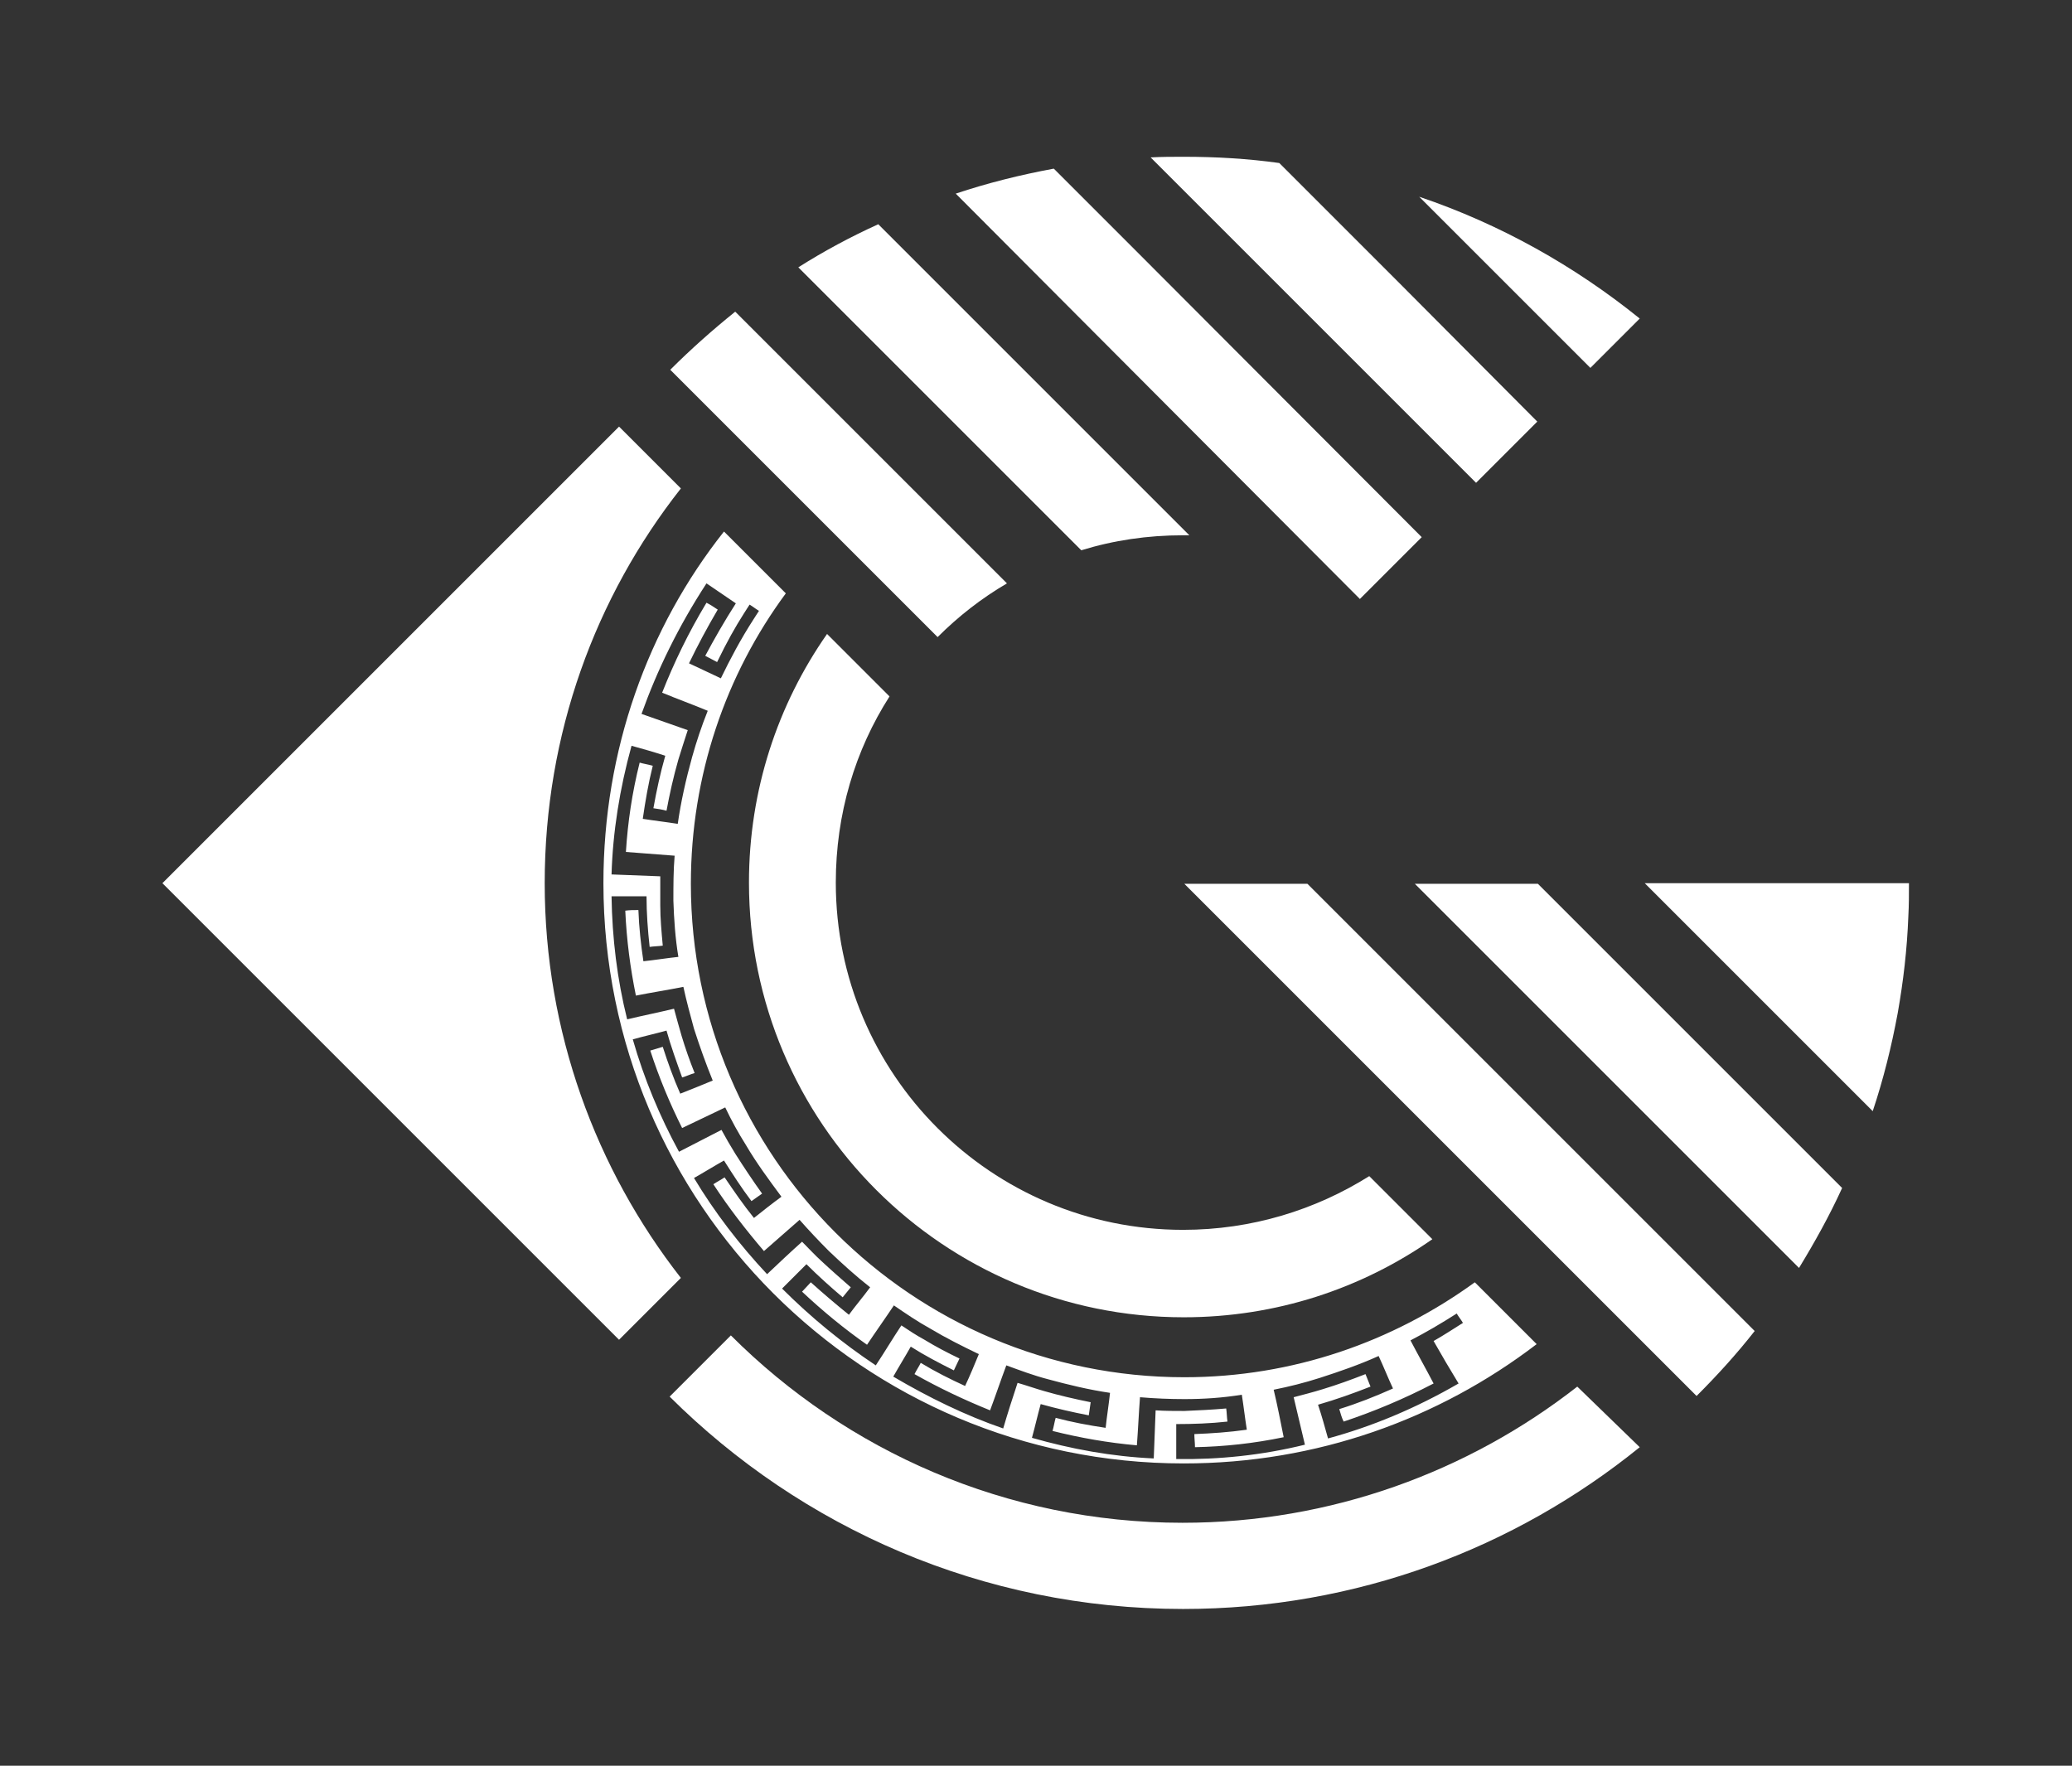 <?xml version="1.0" encoding="utf-8"?>
<!-- Generator: Adobe Illustrator 27.2.0, SVG Export Plug-In . SVG Version: 6.00 Build 0)  -->
<svg version="1.1" id="Camada_1" xmlns="http://www.w3.org/2000/svg" xmlns:xlink="http://www.w3.org/1999/xlink" x="0px" y="0px"
	 viewBox="0 0 331.7 282.7" style="enable-background:new 0 0 331.7 282.7;" xml:space="preserve">
<rect x="0" y="0" width="331.7" height="282.7" fill="#333333" stroke="none"/>
<style type="text/css">
	.st0{fill:#FFFFFF;}
</style>
<g>
	<path class="st0" d="M190.4,85.7c-0.3,0-0.7,0-1,0c-5.7,0-11.1,0.8-16.3,2.4l-10.9-10.9l-7.1-7.1h0l-10.3-10.3l-17-17
		c4.1-2.6,8.4-4.9,12.8-6.9l36.9,36.9L190.4,85.7z"/>
	<path class="st0" d="M262.5,51l-7.9,7.9l-27.4-27.4C240.2,35.9,252.1,42.6,262.5,51z"/>
	<path class="st0" d="M262.5,231.7c-20,16.2-45.4,25.9-73.1,25.9c-32.1,0-61.1-13-82.2-34l9.8-9.8c18.5,18.5,44.1,30,72.3,30
		c23.8,0,45.8-8.2,63.2-21.8L262.5,231.7z"/>
	<path class="st0" d="M227.6,86l-8.4,8.4l-1.5,1.5L153,31c5.1-1.7,10.3-3,15.7-4l12.4,12.4L227.6,86z"/>
	<path class="st0" d="M246.1,67.5l-0.1,0.1l-9.7,9.7l-26.7-26.7l-11.2-11.2l-14.2-14.2c1.8-0.1,3.5-0.1,5.3-0.1
		c5.2,0,10.3,0.3,15.3,1l18.7,18.7L246.1,67.5z"/>
	<path class="st0" d="M161.2,93.4c-4.1,2.4-7.8,5.3-11.1,8.6l-42.8-42.8c3.3-3.3,6.8-6.4,10.4-9.3L161.2,93.4z"/>
	<path class="st0" d="M280.9,213.1c-2.9,3.7-6,7.1-9.3,10.4l-9.8-9.8l-6.6-6.6l-9.8-9.8l-6.6-6.6l-49.2-49.2h19.7L280.9,213.1z"/>
	<path class="st0" d="M294.9,190.2c-2,4.4-4.4,8.7-6.9,12.8l-10.1-10.1l-6.9-6.9l-10.3-10.3v0l-34.2-34.2h19.7l11.9,11.9l7.9,7.9
		l11.1,11.1l7.3,7.3L294.9,190.2z"/>
	<line class="st0" x1="184.2" y1="25.3" x2="184.1" y2="25.3"/>
	<line class="st0" x1="227.2" y1="31.4" x2="227.2" y2="31.4"/>
	<path class="st0" d="M87.2,141.4c0,23.8,8.2,45.8,21.8,63.2l-9.9,9.9L26,141.4l73.1-73.1l0,0l9.9,9.9
		C95.3,95.6,87.2,117.5,87.2,141.4z"/>
	<path class="st0" d="M96.6,141.4c0,51.3,41.6,92.9,92.9,92.9c21.3,0,40.8-7.1,56.5-19.1l-9.9-9.9c-13.1,9.5-29.1,15.2-46.5,15.2
		c-43.6,0-79-35.4-79-79c0-17.4,5.6-33.5,15.2-46.5l-9.9-9.9C103.7,100.5,96.6,120.1,96.6,141.4z M119.1,98.2
		c0.3-0.5,0.6-0.9,0.9-1.4c0.5,0.3,1,0.7,1.5,1c-0.3,0.5-0.6,0.9-0.9,1.4c-2,3.1-3.7,6.3-5.2,9.4c-1.7-0.8-3.4-1.6-5.1-2.4
		c1.4-2.9,2.9-5.7,4.6-8.6c-0.6-0.4-1.2-0.8-1.8-1.1c-2.9,4.8-5.2,9.6-7.1,14.4c2.4,1,4.9,1.9,7.3,2.9c-1,2.5-1.8,4.9-2.5,7.4
		c-1,3.6-1.8,7.2-2.3,10.7c-1.9-0.3-3.7-0.5-5.6-0.8c0.4-2.8,0.9-5.7,1.6-8.5c-0.7-0.2-1.4-0.3-2.1-0.5c-1.2,4.8-1.9,9.5-2.2,14.3
		c2.6,0.2,5.2,0.4,7.8,0.6c-0.2,2.4-0.2,4.8-0.2,7.2c0.1,3,0.3,6,0.8,9c-1.9,0.2-3.7,0.5-5.6,0.7c-0.4-2.7-0.7-5.4-0.8-8.2
		c-0.7,0-1.4,0-2.1,0.1c0.2,4.6,0.8,9.2,1.7,13.6c2.5-0.5,5.1-0.9,7.6-1.4c0.5,2.3,1.1,4.5,1.7,6.7c0.9,2.8,1.9,5.6,3,8.3
		c-1.7,0.7-3.4,1.4-5.2,2.1c-1.1-2.5-2-5-2.8-7.5c-0.7,0.2-1.3,0.4-2,0.6c1.4,4.3,3.1,8.4,5.1,12.4c2.3-1.1,4.6-2.2,6.9-3.3
		c1,2.1,2.1,4.1,3.3,6c1.7,2.9,3.7,5.6,5.7,8.3c-1.5,1.1-2.9,2.2-4.4,3.4c-1.7-2.1-3.2-4.3-4.7-6.5c-0.6,0.4-1.2,0.7-1.8,1.1
		c2.4,3.7,5.2,7.3,8.1,10.7c1.9-1.7,3.8-3.3,5.7-5c1.5,1.7,3.1,3.4,4.7,5c2.1,2,4.3,4,6.6,5.8c-1.1,1.5-2.3,2.9-3.4,4.4
		c-2.1-1.7-4.1-3.4-6.1-5.2c-0.5,0.5-0.9,1-1.4,1.5c3.3,3.1,6.7,5.9,10.4,8.5c1.4-2.1,2.9-4.2,4.3-6.3c1.9,1.3,3.8,2.6,5.8,3.7
		c2.5,1.5,5.1,2.8,7.8,4.1c-0.7,1.7-1.4,3.4-2.2,5.1c-2.4-1.1-4.8-2.3-7.1-3.7c-0.3,0.6-0.7,1.2-1,1.8c3.9,2.2,7.9,4.1,12.1,5.8
		c0.9-2.4,1.7-4.8,2.6-7.2c2.2,0.8,4.3,1.6,6.6,2.2c3.3,0.9,6.6,1.7,10,2.2c-0.2,1.9-0.5,3.7-0.7,5.6c-2.7-0.4-5.4-0.9-8-1.6
		c-0.2,0.7-0.3,1.4-0.5,2.1c4.4,1.1,8.9,1.9,13.5,2.3c0.2-2.6,0.3-5.1,0.5-7.7c2.4,0.2,4.7,0.3,7.1,0.3c3.1,0,6.1-0.2,9.2-0.7
		c0.3,1.9,0.5,3.7,0.8,5.6c-2.8,0.4-5.7,0.6-8.4,0.7c0,0.7,0.1,1.4,0.1,2.1c4.7-0.1,9.4-0.6,14.2-1.6c-0.5-2.5-1-5.1-1.6-7.6
		c2.5-0.5,4.9-1.1,7.4-1.9c3.1-1,6.3-2.1,9.4-3.5c0.8,1.7,1.5,3.5,2.3,5.2c-2.9,1.3-5.7,2.4-8.6,3.3c0.2,0.7,0.4,1.4,0.7,2
		c4.8-1.6,9.6-3.6,14.4-6.1c-1.2-2.3-2.5-4.6-3.7-6.9c2.5-1.3,4.9-2.7,7.4-4.3c0.3,0.5,0.7,1,1,1.5c-1.6,1-3.1,2-4.7,2.9
		c1.3,2.3,2.6,4.5,4,6.8c-6.9,4-13.9,6.9-20.9,8.8c-0.5-1.8-1-3.6-1.6-5.4c2.8-0.8,5.6-1.8,8.4-2.9c-0.3-0.7-0.5-1.3-0.8-2
		c-2.3,0.9-4.5,1.7-6.8,2.4c-1.6,0.5-3.2,0.9-4.7,1.3c0.6,2.5,1.2,5.1,1.8,7.6c-6.9,1.7-13.8,2.4-20.6,2.3c0-1.9,0-3.8,0-5.6
		c2.7,0,5.5-0.1,8.2-0.4c-0.1-0.7-0.1-1.4-0.2-2.1c-2.2,0.2-4.4,0.3-6.7,0.4c-1.5,0-3.1,0-4.6-0.1c-0.1,2.6-0.2,5.2-0.3,7.7
		c-6.7-0.3-13.2-1.5-19.5-3.3c0.5-1.8,0.9-3.6,1.4-5.4c2.5,0.7,5.1,1.3,7.7,1.8c0.1-0.7,0.2-1.4,0.3-2.1c-2.5-0.5-5.1-1.1-7.5-1.8
		c-1.4-0.4-2.8-0.9-4.2-1.3c-0.8,2.4-1.6,4.9-2.3,7.3c-6.1-2.1-12-5-17.6-8.3c0.9-1.6,1.9-3.2,2.8-4.8c2.2,1.4,4.5,2.6,6.9,3.8
		c0.3-0.6,0.6-1.3,0.9-1.9c-1.9-0.9-3.8-1.9-5.6-3c-1.3-0.7-2.5-1.5-3.7-2.3c-1.4,2.1-2.7,4.3-4.1,6.4c-5.4-3.6-10.4-7.7-15-12.3
		c1.3-1.3,2.6-2.6,3.9-3.9c1.9,1.9,3.8,3.6,5.8,5.3c0.4-0.5,0.9-1.1,1.3-1.6c-1.6-1.4-3.2-2.8-4.7-4.2c-1.1-1-2.1-2.1-3.1-3.1
		c-1.9,1.7-3.7,3.4-5.6,5.2c-4.4-4.7-8.4-9.9-11.7-15.4c1.6-0.9,3.2-1.9,4.8-2.8c1.4,2.2,2.8,4.4,4.4,6.5c0.6-0.4,1.1-0.8,1.7-1.2
		c-1.5-2.1-2.9-4.2-4.3-6.4c-0.8-1.3-1.5-2.5-2.2-3.8c-2.3,1.2-4.5,2.3-6.8,3.5c-3.1-5.7-5.6-11.7-7.4-18c1.8-0.5,3.6-0.9,5.4-1.4
		c0.7,2.5,1.6,5,2.5,7.5c0.7-0.2,1.3-0.5,2-0.7c-0.8-2-1.5-4-2.1-6c-0.4-1.4-0.8-2.8-1.2-4.3c-2.5,0.6-5,1.1-7.5,1.7
		c-1.6-6.4-2.4-13-2.5-19.7c1.9,0,3.8,0,5.6,0c0,2.7,0.2,5.4,0.5,8.1c0.7-0.1,1.4-0.1,2.1-0.2c-0.2-2.2-0.4-4.3-0.4-6.5
		c0-1.5,0-3.1,0-4.6c-2.6-0.1-5.2-0.2-7.8-0.3c0.2-6.8,1.3-13.7,3.2-20.6c1.8,0.5,3.6,1,5.4,1.6c-0.8,2.8-1.4,5.6-1.9,8.4
		c0.7,0.1,1.4,0.2,2.1,0.4c0.5-2.7,1.1-5.4,1.9-8.2c0.5-1.6,1-3.2,1.5-4.7c-2.5-0.9-4.9-1.7-7.4-2.6c2.5-7,5.9-14,10.4-20.9
		c1.6,1.1,3.1,2.1,4.7,3.2c-1.8,2.8-3.4,5.6-4.9,8.4c0.6,0.3,1.3,0.7,1.9,1C116.4,102.7,117.7,100.4,119.1,98.2z"/>
	<path class="st0" d="M229.3,198.4c-11.3,7.9-25,12.5-39.8,12.5c-38.4,0-69.6-31.1-69.6-69.6c0-14.8,4.6-28.5,12.5-39.8l10,10
		c-5.5,8.6-8.6,18.8-8.6,29.8c0,30.7,24.9,55.6,55.6,55.6c11,0,21.2-3.2,29.8-8.6L229.3,198.4z"/>
	<path class="st0" d="M305.6,141.4c0,1.8,0,3.5-0.1,5.3c-0.2,5.3-0.8,10.4-1.7,15.5c-1,5.4-2.3,10.6-4,15.7l-36.5-36.5H305.6z"/>
</g>
</svg>
